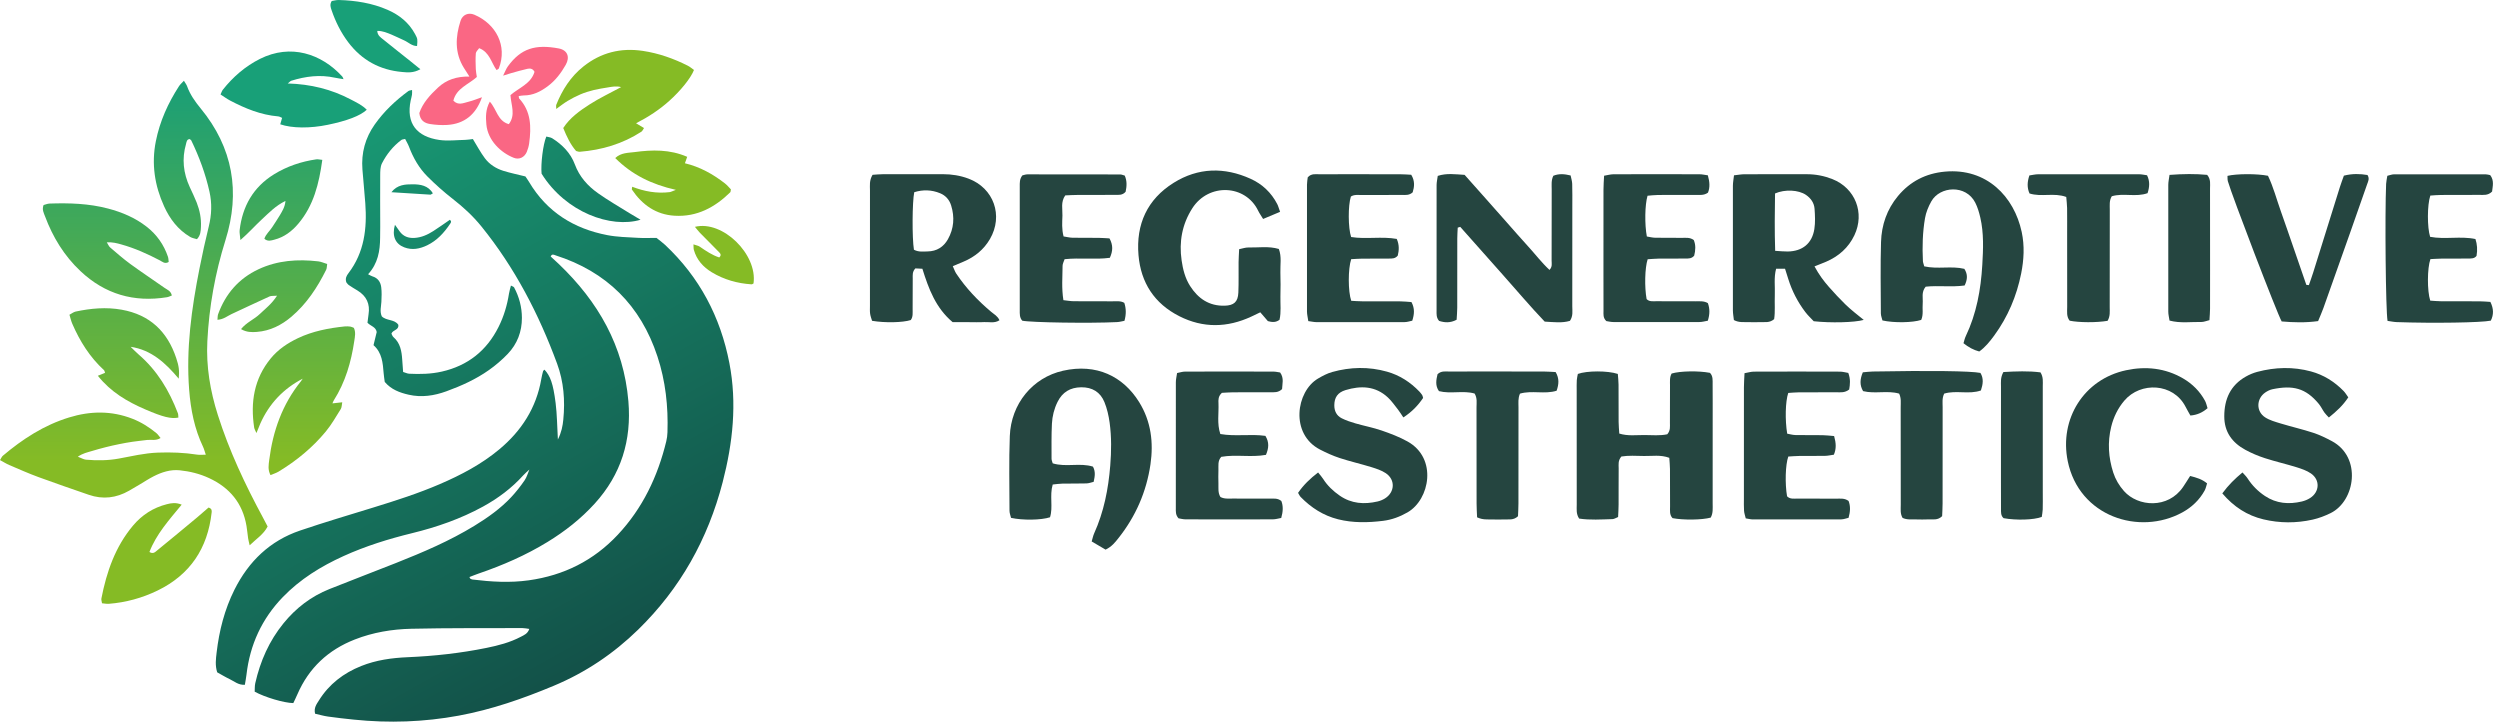<svg width="194" height="56" viewBox="0 0 194 56" fill="none" xmlns="http://www.w3.org/2000/svg">
<path d="M0 35.704C0.099 35.55 0.139 35.435 0.22 35.367C1.754 34.069 3.42 32.989 5.36 32.394C7.006 31.888 8.646 31.86 10.272 32.493C10.963 32.762 11.579 33.151 12.147 33.62C12.254 33.708 12.329 33.833 12.459 33.99C12.094 34.221 11.739 34.102 11.409 34.142C11.031 34.19 10.652 34.227 10.276 34.282C9.928 34.333 9.583 34.397 9.238 34.467C8.894 34.536 8.551 34.613 8.21 34.7C7.842 34.793 7.473 34.894 7.108 35.006C6.782 35.106 6.436 35.169 6.04 35.44C6.32 35.546 6.491 35.654 6.668 35.671C7.517 35.744 8.364 35.742 9.209 35.587C10.215 35.402 11.213 35.161 12.246 35.123C13.277 35.084 14.294 35.123 15.311 35.281C15.504 35.31 15.703 35.284 15.969 35.284C15.885 35.039 15.839 34.844 15.755 34.668C15.089 33.272 14.798 31.787 14.679 30.255C14.43 27.067 14.866 23.94 15.482 20.829C15.698 19.737 15.936 18.648 16.202 17.568C16.424 16.668 16.459 15.779 16.255 14.874C15.947 13.493 15.461 12.177 14.847 10.907C14.825 10.859 14.765 10.832 14.719 10.792C14.483 10.81 14.479 11.023 14.435 11.173C14.103 12.32 14.226 13.433 14.723 14.513C14.906 14.912 15.102 15.306 15.262 15.715C15.498 16.32 15.628 16.951 15.593 17.607C15.577 17.927 15.571 18.254 15.284 18.56C15.122 18.509 14.921 18.481 14.758 18.386C13.814 17.83 13.181 16.993 12.736 16.014C11.999 14.399 11.742 12.714 12.094 10.957C12.402 9.411 13.038 8.004 13.891 6.687C13.98 6.548 14.116 6.436 14.272 6.266C14.376 6.444 14.47 6.557 14.516 6.687C14.748 7.333 15.133 7.879 15.564 8.403C18.083 11.459 18.666 14.905 17.496 18.637C16.693 21.201 16.224 23.804 16.09 26.484C15.991 28.447 16.312 30.335 16.902 32.194C17.782 34.973 19.017 37.592 20.398 40.151C20.522 40.382 20.642 40.613 20.768 40.855C20.453 41.465 19.91 41.797 19.373 42.316C19.311 42.035 19.272 41.903 19.254 41.771C19.208 41.452 19.181 41.132 19.128 40.814C18.832 39.053 17.826 37.843 16.226 37.101C15.5 36.764 14.732 36.575 13.942 36.494C13.22 36.421 12.549 36.642 11.915 36.965C11.55 37.152 11.207 37.379 10.853 37.588C10.576 37.752 10.3 37.916 10.019 38.078C9.022 38.65 7.977 38.773 6.887 38.395C5.585 37.944 4.282 37.5 2.99 37.024C2.22 36.74 1.468 36.408 0.715 36.085C0.482 35.986 0.266 35.845 0.002 35.704H0Z" fill="url(#paint0_linear_2171_888)"/>
<path d="M132.754 40.166C132.081 40.351 130.626 40.369 129.79 40.208C129.537 39.946 129.599 39.608 129.597 39.293C129.588 38.327 129.597 37.361 129.59 36.393C129.588 36.107 129.555 35.821 129.537 35.526C128.859 35.275 128.211 35.398 127.579 35.385C126.972 35.372 126.358 35.336 125.819 35.425C125.543 35.748 125.61 36.052 125.609 36.338C125.599 37.275 125.609 38.212 125.603 39.15C125.603 39.469 125.579 39.788 125.565 40.12C125.392 40.188 125.262 40.279 125.13 40.283C124.26 40.307 123.385 40.371 122.54 40.241C122.295 39.869 122.357 39.509 122.355 39.166C122.35 36.208 122.351 33.251 122.351 30.293C122.351 30.029 122.344 29.765 122.359 29.503C122.37 29.332 122.414 29.166 122.441 29.017C123.143 28.761 124.756 28.755 125.543 29.017C125.561 29.272 125.598 29.556 125.599 29.842C125.607 30.808 125.599 31.774 125.605 32.742C125.607 33.028 125.636 33.316 125.656 33.645C126.331 33.851 126.974 33.754 127.605 33.759C128.211 33.765 128.827 33.82 129.381 33.7C129.643 33.394 129.583 33.09 129.586 32.806C129.595 31.84 129.586 30.874 129.592 29.906C129.592 29.589 129.555 29.263 129.72 28.986C130.387 28.786 131.821 28.764 132.693 28.933C132.942 29.188 132.897 29.523 132.9 29.838C132.909 30.804 132.904 31.77 132.904 32.738C132.904 34.846 132.906 36.956 132.902 39.064C132.902 39.44 132.946 39.826 132.75 40.166H132.754Z" fill="#254540"/>
<path d="M67.711 13.565C67.988 13.549 68.248 13.519 68.509 13.519C70.063 13.515 71.616 13.519 73.17 13.517C73.852 13.517 74.516 13.622 75.151 13.86C77.118 14.593 77.877 16.734 76.818 18.553C76.343 19.366 75.648 19.931 74.785 20.298C74.519 20.41 74.253 20.521 73.936 20.655C74.037 20.873 74.096 21.064 74.202 21.225C74.955 22.356 75.881 23.329 76.92 24.202C77.138 24.385 77.41 24.521 77.56 24.851C77.17 25.108 76.752 24.972 76.365 24.994C75.956 25.018 75.544 24.999 75.133 24.999H73.925C72.611 23.894 72.065 22.415 71.577 20.855C71.374 20.844 71.185 20.835 71.033 20.827C70.784 21.088 70.829 21.363 70.828 21.619C70.82 22.411 70.828 23.203 70.82 23.993C70.817 24.281 70.862 24.583 70.675 24.836C70.058 25.034 68.677 25.065 67.673 24.895C67.625 24.732 67.55 24.547 67.523 24.356C67.493 24.154 67.508 23.947 67.508 23.742C67.508 20.752 67.506 17.763 67.51 14.773C67.51 14.399 67.446 14.009 67.711 13.565ZM70.923 19.381C71.289 19.572 71.641 19.517 71.986 19.511C72.692 19.5 73.223 19.163 73.559 18.565C74.024 17.737 74.09 16.85 73.808 15.942C73.671 15.501 73.381 15.172 72.956 14.997C72.292 14.722 71.612 14.705 70.945 14.916C70.789 15.655 70.772 18.476 70.921 19.381H70.923Z" fill="#254540"/>
<path d="M149.315 20.668C150.38 20.906 151.42 20.618 152.433 20.862C152.706 21.282 152.683 21.687 152.455 22.154C151.449 22.294 150.422 22.14 149.433 22.246C149.079 22.666 149.236 23.124 149.202 23.546C149.165 23.976 149.269 24.422 149.086 24.825C148.424 25.043 146.969 25.067 146.078 24.867C146.04 24.698 145.955 24.508 145.955 24.315C145.948 22.47 145.913 20.622 145.968 18.778C146.007 17.462 146.426 16.243 147.282 15.213C148.228 14.076 149.444 13.455 150.921 13.319C154.176 13.022 156.299 15.268 156.884 17.999C157.115 19.082 157.056 20.156 156.842 21.227C156.492 22.974 155.811 24.583 154.759 26.027C154.415 26.5 154.046 26.951 153.59 27.276C153.156 27.16 152.748 26.946 152.367 26.634C152.42 26.467 152.457 26.267 152.541 26.092C153.377 24.343 153.714 22.471 153.826 20.561C153.898 19.337 153.953 18.098 153.672 16.884C153.581 16.488 153.463 16.087 153.28 15.726C152.554 14.302 150.534 14.445 149.871 15.625C149.645 16.026 149.458 16.479 149.381 16.93C149.194 18.028 149.161 19.145 149.218 20.259C149.224 20.371 149.273 20.481 149.319 20.66L149.315 20.668Z" fill="#254540"/>
<path d="M85.79 42.649C85.435 42.44 85.09 42.237 84.714 42.017C84.788 41.775 84.823 41.577 84.903 41.399C85.66 39.722 86.008 37.955 86.155 36.131C86.245 35.015 86.258 33.906 86.108 32.803C86.032 32.258 85.909 31.703 85.701 31.197C85.382 30.423 84.758 30.042 83.897 30.053C83.05 30.064 82.443 30.429 82.067 31.186C81.802 31.719 81.659 32.293 81.629 32.876C81.584 33.781 81.602 34.691 81.6 35.598C81.6 35.708 81.653 35.818 81.69 35.955C82.72 36.272 83.802 35.891 84.813 36.21C85.022 36.591 84.966 36.96 84.867 37.391C84.691 37.431 84.5 37.508 84.307 37.513C83.693 37.532 83.078 37.517 82.462 37.528C82.207 37.533 81.952 37.572 81.69 37.598C81.433 38.477 81.734 39.348 81.481 40.14C80.799 40.364 79.362 40.386 78.457 40.186C78.418 40.019 78.339 39.828 78.337 39.636C78.334 37.704 78.288 35.768 78.361 33.838C78.455 31.342 80.124 29.3 82.493 28.768C85.076 28.189 87.147 29.191 88.397 31.202C89.323 32.693 89.522 34.337 89.277 36.029C88.967 38.157 88.129 40.076 86.787 41.764C86.534 42.083 86.283 42.413 85.787 42.655L85.79 42.649Z" fill="#254540"/>
<path d="M140.806 20.673C141.155 21.319 141.521 21.808 141.926 22.268C142.333 22.728 142.751 23.181 143.191 23.61C143.62 24.028 144.097 24.398 144.626 24.825C143.899 25.032 142.033 25.069 140.746 24.928C140.559 24.726 140.302 24.49 140.093 24.215C139.503 23.439 139.061 22.582 138.77 21.649C138.691 21.399 138.612 21.15 138.519 20.855H137.826C137.641 21.553 137.753 22.228 137.725 22.893C137.699 23.533 137.764 24.176 137.674 24.765C137.316 25.075 136.95 24.979 136.607 24.996C136.284 25.01 135.962 25.005 135.639 24.996C135.295 24.986 134.937 25.043 134.55 24.836C134.525 24.598 134.475 24.343 134.473 24.09C134.468 20.866 134.468 17.642 134.473 14.419C134.473 14.164 134.525 13.911 134.558 13.605C134.867 13.572 135.122 13.523 135.377 13.521C136.99 13.514 138.601 13.517 140.214 13.519C140.896 13.519 141.558 13.648 142.19 13.897C143.97 14.599 144.724 16.525 143.901 18.256C143.439 19.225 142.682 19.889 141.705 20.311C141.439 20.424 141.169 20.527 140.803 20.673H140.806ZM137.754 19.465C138.161 19.487 138.447 19.522 138.731 19.517C139.872 19.497 140.619 18.893 140.794 17.774C140.874 17.262 140.847 16.725 140.81 16.204C140.777 15.748 140.524 15.383 140.141 15.123C139.569 14.734 138.515 14.674 137.743 15.013C137.721 16.436 137.703 17.885 137.753 19.465H137.754Z" fill="#254540"/>
<path d="M113.12 17.664C113.107 17.948 113.085 18.23 113.085 18.514C113.082 20.299 113.085 22.087 113.082 23.872C113.082 24.187 113.051 24.503 113.034 24.812C112.534 25.078 112.09 25.036 111.674 24.902C111.449 24.644 111.478 24.372 111.478 24.112C111.474 20.862 111.474 17.612 111.48 14.361C111.48 14.133 111.537 13.906 111.57 13.649C112.257 13.424 112.919 13.525 113.654 13.569C114.174 14.153 114.719 14.764 115.259 15.374C115.822 16.01 116.383 16.646 116.948 17.282C117.492 17.896 118.029 18.516 118.583 19.121C119.131 19.718 119.622 20.371 120.24 20.945C120.478 20.695 120.405 20.45 120.405 20.232C120.412 18.388 120.405 16.542 120.412 14.698C120.412 14.353 120.364 13.998 120.538 13.64C120.962 13.468 121.383 13.492 121.88 13.616C121.922 13.827 121.996 14.047 122.003 14.269C122.021 14.854 122.012 15.44 122.012 16.025C122.012 18.602 122.016 21.179 122.009 23.755C122.009 24.127 122.086 24.519 121.827 24.898C121.222 25.08 120.586 24.997 119.868 24.957C118.751 23.788 117.679 22.514 116.572 21.271C115.485 20.05 114.4 18.826 113.315 17.605C113.25 17.625 113.188 17.645 113.124 17.664H113.12Z" fill="#254540"/>
<path d="M99.333 16.439C98.854 16.641 98.458 16.807 98.018 16.991C97.872 16.749 97.736 16.564 97.637 16.36C96.655 14.309 93.788 14.186 92.523 16.162C91.731 17.401 91.484 18.76 91.693 20.204C91.793 20.902 91.964 21.586 92.351 22.193C92.978 23.174 93.834 23.756 95.04 23.722C95.751 23.701 96.064 23.428 96.096 22.713C96.13 21.923 96.107 21.131 96.114 20.341C96.118 20.024 96.141 19.707 96.158 19.337C96.427 19.284 96.651 19.2 96.871 19.205C97.652 19.223 98.445 19.084 99.239 19.32C99.468 19.933 99.338 20.552 99.358 21.155C99.38 21.769 99.373 22.385 99.36 23.001C99.347 23.61 99.428 24.226 99.29 24.816C98.993 25.038 98.713 25.008 98.387 24.919C98.216 24.719 98.028 24.501 97.798 24.235C97.564 24.347 97.335 24.458 97.104 24.567C95.236 25.437 93.357 25.47 91.515 24.537C89.583 23.558 88.527 21.94 88.347 19.793C88.146 17.401 89.028 15.464 91.079 14.184C92.979 12.998 95.01 12.953 97.047 13.875C97.952 14.285 98.651 14.945 99.113 15.836C99.192 15.986 99.232 16.157 99.335 16.439H99.333Z" fill="#254540"/>
<path d="M100.729 38.248C101.147 37.636 101.662 37.139 102.285 36.664C102.432 36.851 102.57 36.996 102.674 37.161C103.01 37.691 103.453 38.109 103.965 38.463C104.874 39.091 105.869 39.154 106.908 38.913C107.104 38.868 107.302 38.785 107.473 38.679C108.246 38.197 108.292 37.222 107.535 36.718C107.202 36.496 106.797 36.366 106.41 36.246C105.598 35.997 104.769 35.808 103.963 35.544C103.437 35.372 102.925 35.139 102.432 34.885C100.093 33.675 100.577 30.384 102.271 29.38C102.621 29.173 102.993 28.975 103.382 28.867C104.791 28.473 106.217 28.443 107.632 28.841C108.611 29.116 109.445 29.655 110.149 30.39C110.23 30.474 110.301 30.568 110.365 30.665C110.397 30.711 110.4 30.775 110.433 30.879C110.045 31.459 109.555 31.97 108.899 32.392C108.745 32.163 108.626 31.965 108.487 31.787C108.234 31.466 107.997 31.123 107.702 30.846C106.74 29.946 105.594 29.912 104.414 30.271C103.792 30.46 103.547 30.857 103.543 31.444C103.539 31.895 103.719 32.258 104.117 32.458C104.454 32.628 104.819 32.749 105.182 32.854C105.856 33.05 106.553 33.18 107.214 33.407C107.904 33.645 108.595 33.908 109.229 34.261C111.562 35.561 110.952 38.767 109.227 39.758C108.633 40.099 108.003 40.334 107.33 40.417C106.162 40.561 104.991 40.587 103.836 40.297C102.696 40.011 101.745 39.399 100.931 38.565C100.852 38.485 100.808 38.371 100.731 38.248H100.729Z" fill="#254540"/>
<path d="M172.453 38.285C172.934 37.63 173.43 37.148 174.017 36.663C174.165 36.833 174.31 36.965 174.413 37.125C174.768 37.675 175.216 38.125 175.76 38.488C176.651 39.082 177.617 39.152 178.623 38.916C178.847 38.862 179.074 38.771 179.267 38.646C180.005 38.173 180.051 37.242 179.333 36.743C179.005 36.516 178.601 36.379 178.215 36.258C177.404 36.007 176.574 35.818 175.767 35.557C175.241 35.387 174.721 35.169 174.237 34.905C173.216 34.348 172.6 33.521 172.604 32.298C172.607 30.966 173.084 29.899 174.275 29.224C174.552 29.067 174.858 28.938 175.166 28.856C176.55 28.489 177.943 28.447 179.331 28.823C180.313 29.089 181.153 29.615 181.862 30.341C182 30.482 182.1 30.66 182.227 30.834C181.82 31.455 181.312 31.924 180.72 32.397C180.59 32.256 180.467 32.146 180.376 32.014C180.224 31.8 180.112 31.554 179.947 31.352C178.918 30.097 177.907 29.879 176.339 30.205C176.145 30.245 175.951 30.344 175.784 30.458C175.087 30.94 175.062 31.924 175.771 32.384C176.129 32.617 176.568 32.736 176.985 32.863C177.824 33.118 178.682 33.314 179.516 33.587C180.013 33.75 180.491 33.985 180.955 34.232C183.292 35.482 182.768 38.87 180.863 39.814C180.421 40.032 179.949 40.213 179.468 40.321C178.194 40.607 176.908 40.605 175.637 40.301C174.378 40.001 173.341 39.328 172.45 38.285H172.453Z" fill="#254540"/>
<path d="M99.433 38.88C99.586 39.273 99.566 39.696 99.424 40.193C99.217 40.23 98.995 40.299 98.774 40.301C96.517 40.31 94.259 40.309 92.001 40.301C91.803 40.301 91.607 40.244 91.454 40.222C91.214 39.958 91.244 39.685 91.244 39.425C91.24 36.171 91.24 32.918 91.246 29.664C91.246 29.439 91.304 29.211 91.341 28.948C91.57 28.904 91.764 28.836 91.959 28.836C94.244 28.828 96.532 28.83 98.818 28.836C98.99 28.836 99.16 28.88 99.338 28.905C99.661 29.351 99.499 29.805 99.489 30.194C99.182 30.485 98.876 30.436 98.59 30.438C97.623 30.445 96.655 30.438 95.689 30.443C95.373 30.445 95.056 30.474 94.816 30.485C94.523 30.76 94.543 31.037 94.554 31.294C94.589 32.073 94.426 32.866 94.697 33.68C95.867 33.886 97.045 33.658 98.194 33.823C98.506 34.322 98.455 34.787 98.238 35.297C97.082 35.508 95.901 35.249 94.767 35.451C94.479 35.774 94.563 36.138 94.55 36.481C94.538 36.833 94.541 37.185 94.55 37.537C94.56 37.882 94.503 38.239 94.703 38.565C95.012 38.732 95.34 38.686 95.656 38.688C96.624 38.695 97.591 38.688 98.557 38.694C98.845 38.695 99.148 38.644 99.435 38.88H99.433Z" fill="#254540"/>
<path d="M79.329 24.886C79.109 24.647 79.133 24.345 79.133 24.057C79.129 20.866 79.129 17.674 79.133 14.483C79.133 14.194 79.112 13.893 79.336 13.611C79.446 13.587 79.587 13.53 79.727 13.53C82.128 13.528 84.527 13.53 86.928 13.537C87.038 13.537 87.148 13.592 87.28 13.625C87.473 14.058 87.433 14.481 87.348 14.881C87.099 15.171 86.791 15.119 86.507 15.123C85.541 15.132 84.575 15.123 83.609 15.128C83.29 15.128 82.971 15.15 82.663 15.163C82.3 15.678 82.461 16.221 82.445 16.73C82.428 17.249 82.383 17.779 82.533 18.347C82.775 18.384 82.997 18.442 83.22 18.448C83.893 18.461 84.567 18.45 85.24 18.457C85.53 18.461 85.818 18.485 86.096 18.499C86.382 19.018 86.364 19.482 86.124 20.006C84.969 20.16 83.796 19.986 82.612 20.114C82.551 20.303 82.458 20.464 82.456 20.624C82.448 21.493 82.372 22.367 82.52 23.293C82.823 23.326 83.075 23.373 83.328 23.375C84.324 23.384 85.319 23.375 86.314 23.382C86.632 23.384 86.96 23.331 87.246 23.502C87.393 23.938 87.398 24.402 87.258 24.895C87.084 24.926 86.89 24.983 86.694 24.994C84.624 25.1 80.001 25.028 79.331 24.887L79.329 24.886Z" fill="#254540"/>
<path d="M101.523 24.913C101.483 24.629 101.424 24.404 101.422 24.18C101.417 20.897 101.417 17.614 101.422 14.331C101.422 14.129 101.463 13.928 101.481 13.759C101.763 13.444 102.106 13.526 102.418 13.524C103.825 13.515 105.231 13.521 106.639 13.521C107.314 13.521 107.988 13.517 108.663 13.523C108.951 13.524 109.238 13.548 109.511 13.561C109.814 14.054 109.752 14.5 109.625 14.923C109.348 15.18 109.044 15.125 108.756 15.127C107.73 15.134 106.703 15.127 105.679 15.134C105.391 15.136 105.09 15.081 104.828 15.251C104.606 15.939 104.608 17.686 104.848 18.393C106.005 18.58 107.215 18.329 108.388 18.54C108.599 19.016 108.562 19.44 108.467 19.834C108.269 20.078 108.025 20.063 107.794 20.065C107.09 20.072 106.386 20.065 105.682 20.072C105.396 20.076 105.11 20.099 104.852 20.112C104.603 20.862 104.604 22.613 104.856 23.342C105.116 23.355 105.404 23.381 105.69 23.381C106.687 23.386 107.684 23.379 108.679 23.386C108.965 23.388 109.251 23.421 109.53 23.441C109.796 23.943 109.752 24.387 109.592 24.886C109.394 24.924 109.2 24.995 109.005 24.995C106.718 25.003 104.432 25.003 102.145 24.997C101.972 24.997 101.8 24.953 101.519 24.917L101.523 24.913Z" fill="#254540"/>
<path d="M185.273 24.9C185.129 24.081 185.061 16.613 185.163 14.265C185.173 14.067 185.222 13.871 185.257 13.642C185.448 13.598 185.613 13.528 185.777 13.528C188.149 13.523 190.521 13.524 192.893 13.528C193.007 13.528 193.121 13.567 193.24 13.589C193.571 14.023 193.423 14.476 193.386 14.866C193.06 15.187 192.723 15.119 192.409 15.123C191.414 15.132 190.419 15.123 189.423 15.13C189.137 15.13 188.851 15.161 188.593 15.176C188.347 15.911 188.346 17.652 188.578 18.378C189.733 18.598 190.943 18.303 192.094 18.549C192.231 18.954 192.26 19.39 192.18 19.854C192.017 20.074 191.773 20.059 191.542 20.063C190.84 20.07 190.136 20.063 189.434 20.07C189.147 20.074 188.859 20.096 188.6 20.107C188.349 20.818 188.342 22.563 188.586 23.329C188.844 23.346 189.128 23.375 189.414 23.377C190.41 23.382 191.405 23.377 192.4 23.382C192.688 23.382 192.974 23.412 193.254 23.428C193.516 23.96 193.515 24.425 193.287 24.882C192.549 25.038 188.82 25.096 185.986 24.995C185.761 24.988 185.536 24.937 185.273 24.902V24.9Z" fill="#254540"/>
<path d="M142.328 33.838C142.482 34.393 142.506 34.815 142.309 35.284C142.08 35.315 141.855 35.37 141.629 35.374C140.955 35.387 140.282 35.374 139.608 35.383C139.32 35.387 139.034 35.413 138.772 35.427C138.543 36.072 138.508 37.539 138.676 38.512C138.909 38.752 139.217 38.688 139.501 38.69C140.498 38.699 141.494 38.69 142.491 38.697C142.808 38.699 143.14 38.642 143.45 38.875C143.607 39.278 143.585 39.702 143.45 40.182C143.268 40.222 143.074 40.301 142.881 40.303C140.596 40.312 138.31 40.31 136.024 40.307C135.854 40.307 135.683 40.259 135.47 40.226C135.423 40.019 135.351 39.83 135.338 39.638C135.316 39.317 135.327 38.994 135.327 38.672C135.327 35.799 135.327 32.929 135.329 30.056C135.329 29.71 135.357 29.364 135.375 28.96C135.65 28.913 135.872 28.841 136.094 28.839C138.321 28.83 140.548 28.83 142.775 28.839C142.999 28.839 143.222 28.905 143.426 28.938C143.616 29.43 143.561 29.851 143.497 30.225C143.151 30.498 142.817 30.438 142.502 30.44C141.534 30.449 140.568 30.44 139.6 30.445C139.312 30.447 139.026 30.478 138.768 30.493C138.544 31.151 138.511 32.612 138.687 33.653C138.882 33.688 139.102 33.754 139.323 33.759C140.027 33.774 140.729 33.759 141.433 33.77C141.719 33.774 142.003 33.812 142.328 33.838Z" fill="#254540"/>
<path d="M132.53 13.607C132.677 14.126 132.701 14.549 132.539 14.949C132.224 15.178 131.892 15.123 131.575 15.125C130.609 15.132 129.641 15.125 128.675 15.13C128.391 15.132 128.105 15.169 127.849 15.189C127.64 15.893 127.618 17.429 127.795 18.351C127.993 18.382 128.215 18.443 128.437 18.448C129.139 18.463 129.843 18.448 130.547 18.457C130.835 18.461 131.135 18.408 131.436 18.626C131.604 19.016 131.573 19.44 131.469 19.839C131.274 20.074 131.031 20.061 130.8 20.063C130.096 20.069 129.394 20.063 128.69 20.07C128.404 20.074 128.118 20.103 127.858 20.118C127.638 20.789 127.608 22.287 127.777 23.207C127.984 23.425 128.261 23.373 128.518 23.375C129.542 23.383 130.569 23.375 131.593 23.381C131.911 23.381 132.239 23.346 132.532 23.524C132.691 23.971 132.682 24.394 132.528 24.887C132.319 24.922 132.097 24.99 131.874 24.99C129.647 24.997 127.42 24.997 125.194 24.99C124.996 24.99 124.798 24.937 124.652 24.917C124.382 24.66 124.434 24.383 124.432 24.127C124.423 23.131 124.428 22.134 124.428 21.139C124.428 19 124.426 16.863 124.43 14.723C124.43 14.379 124.459 14.032 124.478 13.636C124.76 13.591 124.982 13.523 125.205 13.523C127.432 13.515 129.66 13.515 131.885 13.523C132.085 13.523 132.283 13.572 132.532 13.605L132.53 13.607Z" fill="#254540"/>
<path d="M179.169 22.127C179.281 21.799 179.402 21.474 179.505 21.144C180.196 18.937 180.881 16.729 181.573 14.522C181.668 14.219 181.783 13.922 181.886 13.631C182.544 13.464 183.143 13.484 183.717 13.581C183.895 13.862 183.767 14.076 183.691 14.293C183.257 15.537 182.821 16.78 182.383 18.021C181.69 19.98 180.997 21.94 180.299 23.898C180.181 24.226 180.038 24.545 179.886 24.917C178.917 25.052 177.969 25.023 177.058 24.944C176.726 24.387 173.183 15.139 172.882 14.062C172.846 13.93 172.86 13.781 172.853 13.647C173.555 13.477 175.148 13.47 175.995 13.64C176.411 14.496 176.66 15.46 176.992 16.391C177.336 17.356 177.666 18.327 178.002 19.295C178.326 20.232 178.647 21.168 178.971 22.105C179.039 22.112 179.105 22.119 179.173 22.127H179.169Z" fill="#254540"/>
<path d="M169.953 36.936C170.464 37.064 170.879 37.187 171.269 37.51C171.207 37.698 171.174 37.898 171.08 38.067C170.673 38.804 170.079 39.364 169.344 39.766C166.005 41.588 161.332 40.083 160.456 35.781C159.791 32.513 161.706 29.431 164.984 28.731C166.509 28.405 168.021 28.557 169.409 29.367C170.134 29.791 170.708 30.364 171.11 31.103C171.203 31.275 171.24 31.477 171.306 31.675C170.912 32.014 170.501 32.201 169.975 32.245C169.848 32.016 169.716 31.794 169.599 31.565C168.653 29.715 166.107 29.604 164.846 31.092C164.344 31.684 164.012 32.368 163.829 33.118C163.536 34.315 163.613 35.504 163.988 36.67C164.161 37.203 164.443 37.68 164.819 38.105C165.911 39.337 168.241 39.498 169.403 37.794C169.583 37.532 169.748 37.258 169.953 36.936Z" fill="#254540"/>
<path d="M25.788 31.303C26.016 31.277 26.245 31.252 26.558 31.217C26.516 31.428 26.525 31.609 26.447 31.737C26.074 32.331 25.726 32.949 25.282 33.486C24.249 34.736 23.004 35.757 21.618 36.597C21.43 36.71 21.211 36.775 20.99 36.868C20.768 36.443 20.847 36.061 20.892 35.695C21.175 33.444 21.908 31.373 23.352 29.587C23.407 29.519 23.451 29.442 23.501 29.371L23.506 29.377C21.998 30.155 20.892 31.318 20.2 32.87C20.108 33.075 20.029 33.286 19.899 33.607C19.804 33.382 19.738 33.283 19.723 33.178C19.426 31.213 19.714 29.389 21.014 27.807C21.584 27.113 22.313 26.629 23.11 26.247C24.26 25.699 25.495 25.461 26.753 25.331C26.897 25.316 27.046 25.326 27.191 25.344C27.273 25.353 27.35 25.401 27.458 25.441C27.62 25.771 27.544 26.116 27.493 26.458C27.251 28.095 26.798 29.659 25.902 31.07C25.856 31.143 25.831 31.23 25.794 31.31L25.787 31.303H25.788Z" fill="url(#paint1_linear_2171_888)"/>
<path d="M53.854 5.428C53.599 6.079 52.802 7.052 51.938 7.826C51.176 8.511 50.329 9.068 49.359 9.565C49.596 9.708 49.763 9.811 49.974 9.937C49.897 10.049 49.854 10.166 49.772 10.22C48.316 11.164 46.705 11.64 44.986 11.778C44.903 11.785 44.817 11.743 44.704 11.717C44.271 11.215 43.983 10.616 43.708 9.935C44.221 9.138 44.988 8.594 45.765 8.095C46.52 7.609 47.341 7.224 48.201 6.759C47.829 6.66 47.503 6.728 47.178 6.783C46.804 6.845 46.427 6.9 46.058 6.992C45.719 7.076 45.38 7.18 45.057 7.316C44.709 7.463 44.37 7.641 44.044 7.835C43.754 8.009 43.488 8.223 43.164 8.456C43.164 8.289 43.14 8.2 43.167 8.13C43.631 6.972 44.286 5.943 45.274 5.157C46.63 4.077 48.173 3.692 49.886 3.949C51.114 4.134 52.267 4.541 53.372 5.098C53.548 5.186 53.698 5.322 53.852 5.428H53.854Z" fill="#85BB25"/>
<path d="M163.55 24.896C162.696 25.043 161.323 25.034 160.606 24.886C160.344 24.565 160.416 24.169 160.414 23.797C160.407 21.922 160.41 20.044 160.41 18.169C160.41 17.495 160.416 16.82 160.407 16.148C160.403 15.862 160.363 15.578 160.341 15.284C159.386 14.932 158.418 15.308 157.49 15.013C157.289 14.556 157.312 14.115 157.481 13.614C157.714 13.581 157.939 13.524 158.165 13.523C160.773 13.517 163.383 13.517 165.992 13.523C166.192 13.523 166.39 13.57 166.61 13.6C166.842 14.067 166.806 14.511 166.652 14.989C165.748 15.319 164.782 14.958 163.875 15.229C163.666 15.566 163.721 15.926 163.719 16.268C163.713 18.789 163.719 21.311 163.713 23.831C163.713 24.178 163.763 24.535 163.548 24.896H163.55Z" fill="#254540"/>
<path d="M147.372 30.544C146.458 30.282 145.504 30.581 144.577 30.352C144.298 29.886 144.333 29.42 144.555 28.892C144.813 28.87 145.07 28.836 145.327 28.83C149.753 28.748 152.926 28.788 153.681 28.938C153.944 29.365 153.881 29.811 153.718 30.3C152.794 30.628 151.803 30.264 150.87 30.544C150.694 30.896 150.749 31.253 150.749 31.596C150.743 34.085 150.749 36.576 150.745 39.066C150.745 39.414 150.721 39.76 150.71 40.054C150.362 40.396 149.992 40.288 149.652 40.305C149.332 40.321 149.007 40.314 148.686 40.307C148.34 40.297 147.986 40.352 147.64 40.188C147.444 39.863 147.501 39.504 147.499 39.161C147.493 36.642 147.499 34.122 147.493 31.604C147.493 31.259 147.546 30.903 147.372 30.542V30.544Z" fill="#254540"/>
<path d="M114.622 40.144C114.607 39.764 114.583 39.416 114.583 39.069C114.58 36.58 114.583 34.091 114.578 31.602C114.578 31.259 114.647 30.898 114.429 30.538C113.538 30.282 112.583 30.586 111.663 30.352C111.357 29.921 111.451 29.47 111.553 29.039C111.845 28.757 112.182 28.834 112.495 28.832C113.931 28.823 115.366 28.828 116.801 28.828C117.797 28.828 118.794 28.825 119.789 28.83C120.106 28.832 120.425 28.858 120.718 28.872C121.01 29.371 120.968 29.816 120.794 30.32C119.873 30.614 118.884 30.273 117.951 30.546C117.787 30.907 117.835 31.261 117.835 31.605C117.831 34.095 117.835 36.584 117.831 39.073C117.831 39.419 117.808 39.766 117.797 40.059C117.441 40.393 117.073 40.29 116.732 40.309C116.411 40.325 116.088 40.318 115.766 40.309C115.421 40.301 115.065 40.351 114.622 40.144Z" fill="#254540"/>
<path d="M3.38 15.911C3.519 15.876 3.683 15.803 3.846 15.797C5.373 15.744 6.892 15.79 8.381 16.182C9.468 16.468 10.487 16.897 11.381 17.594C12.166 18.206 12.714 18.985 13.033 19.925C13.077 20.055 13.073 20.2 13.09 20.329C12.791 20.508 12.602 20.31 12.411 20.209C11.449 19.705 10.463 19.26 9.414 18.968C9.079 18.875 8.745 18.78 8.287 18.805C8.403 18.987 8.45 19.121 8.546 19.201C9.059 19.638 9.565 20.085 10.107 20.481C10.982 21.12 11.887 21.718 12.773 22.341C12.978 22.486 13.255 22.567 13.335 22.93C13.211 22.976 13.09 23.043 12.959 23.064C10.393 23.481 8.142 22.827 6.243 21.038C4.982 19.85 4.102 18.411 3.499 16.798C3.4 16.532 3.241 16.263 3.382 15.911H3.38Z" fill="url(#paint2_linear_2171_888)"/>
<path d="M10.135 26.909C10.344 27.111 10.542 27.323 10.762 27.512C12.199 28.75 13.137 30.317 13.803 32.067C13.841 32.17 13.83 32.293 13.843 32.404C13.277 32.516 12.661 32.37 11.257 31.763C9.88 31.167 8.602 30.427 7.594 29.16C7.825 29.067 7.974 29.006 8.151 28.933C8.124 28.86 8.117 28.766 8.065 28.72C6.967 27.71 6.194 26.477 5.607 25.118C5.517 24.909 5.468 24.682 5.389 24.425C5.571 24.328 5.71 24.213 5.867 24.178C7.05 23.927 8.234 23.817 9.442 24.033C11.627 24.424 12.985 25.721 13.674 27.784C13.889 28.423 13.927 28.77 13.87 29.386C12.846 28.163 11.737 27.149 10.135 26.911C10.098 26.885 10.063 26.86 10.107 26.891C10.059 26.865 10.1 26.887 10.138 26.907L10.135 26.909Z" fill="url(#paint3_linear_2171_888)"/>
<path d="M26.676 6.145C26.447 6.106 26.214 6.079 25.986 6.029C24.837 5.776 23.715 5.919 22.608 6.264C22.537 6.286 22.48 6.359 22.329 6.477C24.117 6.53 25.721 6.928 27.218 7.718C27.653 7.947 28.104 8.154 28.461 8.517C27.95 8.99 26.936 9.373 25.44 9.684C24.075 9.969 22.66 9.961 21.747 9.646C21.791 9.496 21.835 9.342 21.891 9.147C21.793 9.109 21.694 9.041 21.591 9.032C20.249 8.92 19.034 8.421 17.859 7.804C17.606 7.672 17.375 7.498 17.113 7.331C17.19 7.17 17.221 7.054 17.289 6.968C18.081 5.967 19.03 5.144 20.172 4.57C22.562 3.373 24.938 4.173 26.547 5.925C26.604 5.985 26.626 6.079 26.663 6.158L26.674 6.147L26.676 6.145Z" fill="#18A078"/>
<path d="M168.349 13.572C169.407 13.492 170.36 13.482 171.276 13.569C171.577 13.928 171.496 14.294 171.498 14.634C171.506 16.742 171.502 18.849 171.502 20.957C171.502 21.953 171.506 22.948 171.5 23.944C171.5 24.231 171.471 24.519 171.454 24.843C171.214 24.9 171.023 24.988 170.833 24.985C170.023 24.97 169.203 25.1 168.355 24.877C168.32 24.633 168.259 24.407 168.259 24.184C168.254 20.904 168.254 17.625 168.259 14.346C168.259 14.12 168.312 13.893 168.355 13.57L168.349 13.572Z" fill="#254540"/>
<path d="M155.463 28.871C156.447 28.814 157.399 28.775 158.341 28.896C158.574 29.268 158.519 29.628 158.519 29.969C158.524 32.747 158.522 35.528 158.52 38.307C158.52 38.716 158.528 39.126 158.515 39.535C158.509 39.735 158.464 39.933 158.44 40.114C157.813 40.351 156.447 40.387 155.479 40.21C155.25 40.01 155.28 39.735 155.278 39.476C155.27 38.774 155.274 38.072 155.274 37.37C155.274 34.912 155.272 32.456 155.276 29.998C155.276 29.653 155.226 29.298 155.463 28.871Z" fill="#254540"/>
<path d="M14.1 39.159C13.108 40.365 12.129 41.45 11.596 42.833C11.885 43.018 12.047 42.833 12.19 42.717C13.233 41.868 14.266 41.009 15.3 40.149C15.61 39.891 15.911 39.621 16.184 39.385C16.448 39.469 16.439 39.627 16.424 39.768C16.118 42.541 14.759 44.596 12.23 45.824C11.035 46.405 9.768 46.752 8.441 46.856C8.276 46.869 8.106 46.83 7.917 46.814C7.895 46.662 7.847 46.544 7.869 46.44C8.272 44.376 8.943 42.426 10.322 40.787C11.018 39.958 11.893 39.394 12.95 39.126C13.288 39.042 13.63 38.972 14.101 39.161L14.1 39.159Z" fill="url(#paint4_linear_2171_888)"/>
<path d="M52.448 14.733C50.554 14.307 49.038 13.556 47.741 12.264C48.203 11.835 48.754 11.868 49.242 11.802C50.609 11.618 51.977 11.582 53.326 12.17C53.264 12.346 53.218 12.474 53.15 12.669C54.308 12.944 55.327 13.51 56.259 14.236C56.436 14.375 56.581 14.557 56.717 14.694C56.693 14.811 56.702 14.888 56.667 14.921C55.47 16.095 54.083 16.842 52.356 16.741C50.904 16.657 49.836 15.895 49.038 14.714C49.016 14.681 49.047 14.61 49.06 14.492C50.002 14.855 50.968 15.033 51.968 14.909C52.068 14.896 52.164 14.837 52.446 14.733H52.448Z" fill="#85BB25"/>
<path d="M18.704 25.538C19.131 25.012 19.723 24.785 20.156 24.371C20.594 23.953 21.087 23.586 21.497 22.948C21.217 22.972 21.048 22.945 20.918 23.003C19.934 23.449 18.959 23.912 17.978 24.367C17.643 24.523 17.348 24.787 16.875 24.816C16.893 24.645 16.882 24.504 16.926 24.383C17.5 22.798 18.528 21.612 20.062 20.893C21.538 20.202 23.101 20.098 24.694 20.281C24.918 20.307 25.134 20.408 25.389 20.485C25.36 20.662 25.369 20.815 25.31 20.934C24.628 22.307 23.798 23.571 22.619 24.574C21.844 25.232 20.966 25.676 19.936 25.756C19.538 25.788 19.133 25.791 18.704 25.538Z" fill="url(#paint5_linear_2171_888)"/>
<path d="M32.622 5.371C32.072 5.677 31.631 5.624 31.202 5.586C29.473 5.432 28.075 4.671 27.024 3.28C26.452 2.523 26.038 1.687 25.732 0.794C25.657 0.574 25.571 0.349 25.743 0.078C25.91 0.054 26.108 -0.007 26.306 0.001C27.604 0.041 28.876 0.239 30.074 0.761C30.984 1.157 31.732 1.755 32.21 2.646C32.413 3.025 32.408 3.029 32.364 3.571C31.955 3.575 31.682 3.269 31.343 3.124C31.02 2.987 30.71 2.816 30.384 2.686C30.04 2.549 29.695 2.389 29.275 2.398C29.295 2.754 29.534 2.899 29.726 3.054C30.43 3.628 31.147 4.187 31.856 4.754C32.08 4.931 32.301 5.113 32.622 5.373V5.371Z" fill="#18A078"/>
<path d="M25.011 12.405C24.755 14.265 24.337 15.95 23.156 17.35C22.656 17.944 22.055 18.404 21.287 18.599C21.043 18.661 20.781 18.765 20.515 18.527C20.632 18.16 20.948 17.917 21.142 17.601C21.325 17.302 21.536 17.018 21.71 16.714C21.892 16.395 22.112 16.082 22.152 15.592C21.382 15.968 20.867 16.518 20.321 17.022C19.795 17.508 19.32 18.052 18.656 18.628C18.623 18.243 18.574 18.047 18.596 17.86C18.814 16.008 19.646 14.527 21.257 13.53C22.269 12.905 23.375 12.535 24.548 12.364C24.656 12.348 24.77 12.383 25.013 12.405H25.011Z" fill="url(#paint6_linear_2171_888)"/>
<path d="M37.402 7.542C36.939 8.88 36.042 9.62 34.68 9.697C34.244 9.721 33.799 9.692 33.368 9.624C32.943 9.556 32.594 9.344 32.539 8.773C32.8 7.998 33.366 7.375 33.991 6.794C34.64 6.191 35.428 5.923 36.427 5.941C36.235 5.639 36.112 5.452 35.995 5.263C35.272 4.094 35.34 2.858 35.738 1.617C35.89 1.139 36.352 0.947 36.809 1.141C38.489 1.858 39.386 3.544 38.713 5.305C38.697 5.349 38.625 5.375 38.537 5.439C38.119 4.875 38.004 4.055 37.182 3.738C37.091 3.874 36.935 4.002 36.924 4.141C36.891 4.547 36.907 4.957 36.922 5.366C36.929 5.566 36.974 5.765 37.003 5.974C36.358 6.559 35.421 6.84 35.181 7.811C35.557 8.207 35.964 7.991 36.341 7.899C36.702 7.811 37.049 7.664 37.402 7.544V7.542Z" fill="#FA6784"/>
<path d="M40.251 7.457C40.273 7.584 40.27 7.62 40.284 7.639C41.221 8.643 41.232 9.858 41.065 11.109C41.034 11.338 40.97 11.57 40.88 11.785C40.699 12.212 40.29 12.412 39.872 12.247C38.865 11.851 37.857 10.9 37.742 9.66C37.689 9.085 37.674 8.502 38.009 7.886C38.547 8.48 38.611 9.391 39.485 9.635C40.035 8.909 39.656 8.156 39.611 7.382C40.255 6.816 41.201 6.511 41.479 5.575C41.344 5.313 41.129 5.296 40.929 5.34C40.502 5.434 40.081 5.56 39.659 5.677C39.502 5.721 39.346 5.774 39.041 5.87C39.208 5.54 39.282 5.325 39.41 5.151C40.425 3.753 41.554 3.419 43.36 3.76C44.038 3.888 44.243 4.425 43.901 5.03C43.538 5.672 43.096 6.255 42.495 6.7C41.943 7.111 41.349 7.408 40.64 7.406C40.526 7.406 40.411 7.433 40.255 7.455L40.251 7.457Z" fill="#FA6784"/>
<path d="M49.706 17.053C47.413 17.735 43.906 16.49 42.027 13.479C41.956 12.711 42.137 11.209 42.394 10.597C42.544 10.639 42.724 10.649 42.856 10.733C43.642 11.23 44.284 11.884 44.608 12.758C44.962 13.711 45.598 14.421 46.393 14.985C47.178 15.544 48.021 16.025 48.839 16.536C49.079 16.686 49.326 16.828 49.706 17.053Z" fill="url(#paint7_linear_2171_888)"/>
<path d="M53.927 17.603C56.079 17.068 58.795 19.74 58.473 21.997C58.422 22.02 58.368 22.068 58.317 22.064C57.217 21.993 56.182 21.7 55.238 21.13C54.565 20.723 54.063 20.166 53.843 19.39C53.813 19.286 53.826 19.168 53.812 18.963C54.024 19.038 54.189 19.062 54.312 19.148C54.79 19.48 55.272 19.801 55.813 19.979C56.015 19.79 55.888 19.661 55.798 19.568C55.311 19.062 54.809 18.571 54.317 18.069C54.184 17.931 54.068 17.773 53.927 17.603Z" fill="#85BB25"/>
<path d="M41.103 36.415C40.933 36.575 40.751 36.721 40.596 36.894C39.703 37.885 38.651 38.668 37.485 39.309C35.749 40.261 33.9 40.902 31.984 41.372C30.158 41.819 28.369 42.374 26.655 43.153C24.907 43.947 23.292 44.941 21.946 46.335C20.319 48.02 19.395 50.031 19.127 52.353C19.098 52.606 19.047 52.859 19.001 53.14C18.495 53.169 18.181 52.87 17.826 52.702C17.485 52.54 17.162 52.34 16.854 52.172C16.682 51.626 16.753 51.123 16.81 50.636C17.008 48.937 17.426 47.296 18.196 45.756C19.296 43.562 20.946 41.964 23.286 41.17C25.172 40.53 27.084 39.964 28.989 39.377C30.727 38.842 32.457 38.288 34.129 37.568C35.776 36.859 37.356 36.03 38.744 34.872C40.473 33.429 41.622 31.648 42.005 29.406C42.04 29.204 42.089 29.004 42.142 28.806C42.155 28.759 42.214 28.726 42.251 28.685C42.7 29.171 42.922 29.739 43.116 31.274C43.228 32.157 43.23 33.055 43.292 34.106C43.58 33.523 43.666 33.042 43.713 32.555C43.856 31.078 43.748 29.62 43.231 28.22C41.813 24.372 39.947 20.767 37.353 17.566C36.704 16.765 35.954 16.074 35.139 15.44C34.447 14.901 33.788 14.315 33.168 13.695C32.521 13.046 32.066 12.254 31.742 11.393C31.663 11.182 31.542 10.988 31.438 10.782C31.304 10.817 31.205 10.815 31.143 10.863C30.499 11.347 30.003 11.966 29.641 12.674C29.504 12.942 29.506 13.299 29.504 13.616C29.493 14.936 29.504 16.254 29.506 17.574C29.506 17.867 29.498 18.16 29.497 18.453C29.489 19.471 29.332 20.442 28.564 21.282C28.718 21.357 28.805 21.418 28.903 21.447C29.322 21.572 29.533 21.885 29.583 22.283C29.63 22.657 29.614 23.04 29.596 23.417C29.577 23.793 29.458 24.171 29.627 24.548C29.982 24.907 30.611 24.759 30.908 25.201C30.972 25.628 30.49 25.578 30.375 25.89C30.417 25.965 30.45 26.088 30.53 26.158C31.066 26.623 31.168 27.252 31.212 27.906C31.232 28.222 31.258 28.539 31.282 28.865C31.478 28.924 31.612 28.993 31.749 29.001C32.6 29.043 33.445 29.026 34.284 28.836C36.304 28.376 37.764 27.215 38.687 25.373C39.098 24.556 39.356 23.687 39.498 22.781C39.529 22.587 39.589 22.398 39.648 22.16C39.767 22.228 39.864 22.248 39.895 22.305C40.289 23.041 40.498 23.835 40.5 24.666C40.504 25.734 40.139 26.691 39.4 27.463C38.957 27.925 38.462 28.35 37.939 28.718C36.928 29.433 35.802 29.941 34.644 30.363C33.694 30.709 32.714 30.861 31.707 30.628C31.014 30.469 30.36 30.231 29.856 29.637C29.828 29.424 29.79 29.193 29.771 28.962C29.707 28.169 29.651 27.375 28.985 26.785C29.075 26.414 29.156 26.079 29.233 25.765C29.163 25.362 28.774 25.314 28.516 25.045C28.54 24.856 28.562 24.629 28.598 24.404C28.732 23.588 28.441 22.97 27.737 22.541C27.511 22.404 27.282 22.272 27.068 22.121C26.976 22.057 26.914 21.951 26.872 21.903C26.776 21.593 26.895 21.392 27.04 21.201C28.274 19.584 28.49 17.72 28.347 15.774C28.283 14.898 28.192 14.023 28.124 13.145C28.026 11.871 28.34 10.705 29.081 9.657C29.799 8.641 30.692 7.798 31.691 7.065C31.753 7.019 31.85 7.019 31.975 6.984C31.975 7.127 31.988 7.239 31.971 7.347C31.951 7.492 31.905 7.633 31.874 7.776C31.485 9.6 32.365 10.61 34.085 10.859C34.743 10.955 35.428 10.867 36.101 10.854C36.303 10.85 36.502 10.812 36.695 10.79C37.014 11.308 37.285 11.823 37.63 12.285C37.987 12.762 38.497 13.081 39.067 13.259C39.622 13.431 40.196 13.548 40.77 13.691C40.872 13.845 40.977 13.985 41.065 14.135C42.445 16.45 44.529 17.746 47.128 18.246C47.9 18.395 48.699 18.408 49.487 18.455C49.955 18.485 50.424 18.461 50.941 18.461C51.15 18.628 51.388 18.796 51.601 18.994C54.282 21.504 55.908 24.59 56.601 28.181C57.203 31.299 56.867 34.37 56.081 37.409C54.939 41.823 52.792 45.668 49.519 48.861C47.61 50.724 45.438 52.186 42.967 53.218C40.581 54.215 38.152 55.062 35.602 55.533C32.902 56.032 30.189 56.124 27.46 55.843C26.789 55.774 26.12 55.7 25.453 55.605C25.11 55.557 24.777 55.458 24.452 55.385C24.338 54.93 24.568 54.643 24.747 54.355C25.535 53.09 26.659 52.23 28.032 51.682C29.191 51.219 30.406 51.052 31.643 50.999C33.696 50.911 35.733 50.687 37.747 50.278C38.667 50.091 39.576 49.858 40.414 49.415C40.66 49.285 40.946 49.184 41.074 48.803C40.863 48.777 40.7 48.739 40.539 48.739C37.664 48.748 34.79 48.727 31.918 48.792C30.422 48.825 28.945 49.072 27.533 49.624C25.464 50.434 23.966 51.833 23.079 53.876C22.977 54.115 22.861 54.346 22.76 54.56C22.034 54.547 20.557 54.109 19.763 53.673C19.776 53.469 19.76 53.235 19.809 53.015C20.196 51.303 20.889 49.732 22.003 48.365C22.966 47.182 24.144 46.279 25.561 45.712C27.275 45.027 29.002 44.372 30.719 43.692C32.82 42.86 34.895 41.977 36.829 40.792C37.857 40.162 38.838 39.467 39.666 38.584C40.046 38.178 40.39 37.737 40.705 37.28C40.883 37.024 40.966 36.701 41.09 36.408C41.149 36.291 41.209 36.173 41.268 36.058L41.272 36.061C41.215 36.179 41.156 36.298 41.099 36.415H41.103ZM36.429 44.779C36.469 44.858 36.477 44.895 36.497 44.906C36.546 44.933 36.601 44.962 36.658 44.97C38.115 45.148 39.565 45.239 41.037 45.032C43.757 44.651 46.065 43.498 47.938 41.5C49.869 39.44 51.042 36.971 51.702 34.247C51.757 34.021 51.788 33.785 51.795 33.552C51.861 31.543 51.647 29.565 51.016 27.655C49.715 23.705 47.075 21.078 43.103 19.812C42.984 19.773 42.834 19.674 42.733 19.903C42.942 20.098 43.158 20.29 43.367 20.49C46.417 23.406 48.402 26.851 48.763 31.138C49.018 34.166 48.204 36.815 46.155 39.073C45.083 40.254 43.842 41.229 42.483 42.059C40.799 43.089 39.003 43.872 37.138 44.508C36.9 44.589 36.669 44.686 36.431 44.777L36.429 44.779Z" fill="url(#paint8_linear_2171_888)"/>
<path d="M30.647 17.442C30.787 17.638 30.897 17.797 31.012 17.955C31.296 18.346 31.685 18.49 32.158 18.463C32.702 18.432 33.177 18.217 33.624 17.931C34.062 17.651 34.486 17.345 34.907 17.057C35.078 17.191 34.975 17.297 34.918 17.383C34.455 18.07 33.907 18.67 33.146 19.037C32.574 19.311 31.984 19.431 31.366 19.192C30.673 18.927 30.402 18.305 30.649 17.442H30.647Z" fill="url(#paint9_linear_2171_888)"/>
<path d="M33.59 15.004C33.489 15.057 33.439 15.108 33.392 15.105C32.413 15.048 31.434 14.984 30.373 14.916C30.831 14.326 31.454 14.3 32.024 14.302C32.607 14.302 33.229 14.388 33.59 15.004Z" fill="url(#paint10_linear_2171_888)"/>
<defs>
<linearGradient id="paint0_linear_2171_888" x1="10.384" y1="7.089" x2="10.384" y2="35.823" gradientUnits="userSpaceOnUse">
<stop stop-color="#1C9F75"/>
<stop offset="1" stop-color="#85BB25"/>
</linearGradient>
<linearGradient id="paint1_linear_2171_888" x1="23.585" y1="7.089" x2="23.585" y2="35.823" gradientUnits="userSpaceOnUse">
<stop stop-color="#1C9F75"/>
<stop offset="1" stop-color="#85BB25"/>
</linearGradient>
<linearGradient id="paint2_linear_2171_888" x1="8.327" y1="7.089" x2="8.327" y2="35.823" gradientUnits="userSpaceOnUse">
<stop stop-color="#1C9F75"/>
<stop offset="1" stop-color="#85BB25"/>
</linearGradient>
<linearGradient id="paint3_linear_2171_888" x1="9.638" y1="7.089" x2="9.638" y2="35.823" gradientUnits="userSpaceOnUse">
<stop stop-color="#1C9F75"/>
<stop offset="1" stop-color="#85BB25"/>
</linearGradient>
<linearGradient id="paint4_linear_2171_888" x1="12.146" y1="7.089" x2="12.146" y2="35.823" gradientUnits="userSpaceOnUse">
<stop stop-color="#1C9F75"/>
<stop offset="1" stop-color="#85BB25"/>
</linearGradient>
<linearGradient id="paint5_linear_2171_888" x1="21.131" y1="7.089" x2="21.131" y2="35.823" gradientUnits="userSpaceOnUse">
<stop stop-color="#1C9F75"/>
<stop offset="1" stop-color="#85BB25"/>
</linearGradient>
<linearGradient id="paint6_linear_2171_888" x1="21.802" y1="7.089" x2="21.802" y2="35.823" gradientUnits="userSpaceOnUse">
<stop stop-color="#1C9F75"/>
<stop offset="1" stop-color="#85BB25"/>
</linearGradient>
<linearGradient id="paint7_linear_2171_888" x1="36.409" y1="3.465" x2="64.208" y2="38.285" gradientUnits="userSpaceOnUse">
<stop stop-color="#189873"/>
<stop offset="1" stop-color="#135249"/>
</linearGradient>
<linearGradient id="paint8_linear_2171_888" x1="22.196" y1="13.184" x2="43.957" y2="52.214" gradientUnits="userSpaceOnUse">
<stop stop-color="#189873"/>
<stop offset="1" stop-color="#135249"/>
</linearGradient>
<linearGradient id="paint9_linear_2171_888" x1="28.314" y1="9.771" x2="50.077" y2="48.803" gradientUnits="userSpaceOnUse">
<stop stop-color="#189873"/>
<stop offset="1" stop-color="#135249"/>
</linearGradient>
<linearGradient id="paint10_linear_2171_888" x1="28.905" y1="9.443" x2="50.668" y2="48.475" gradientUnits="userSpaceOnUse">
<stop stop-color="#189873"/>
<stop offset="1" stop-color="#135249"/>
</linearGradient>
</defs>
</svg>
